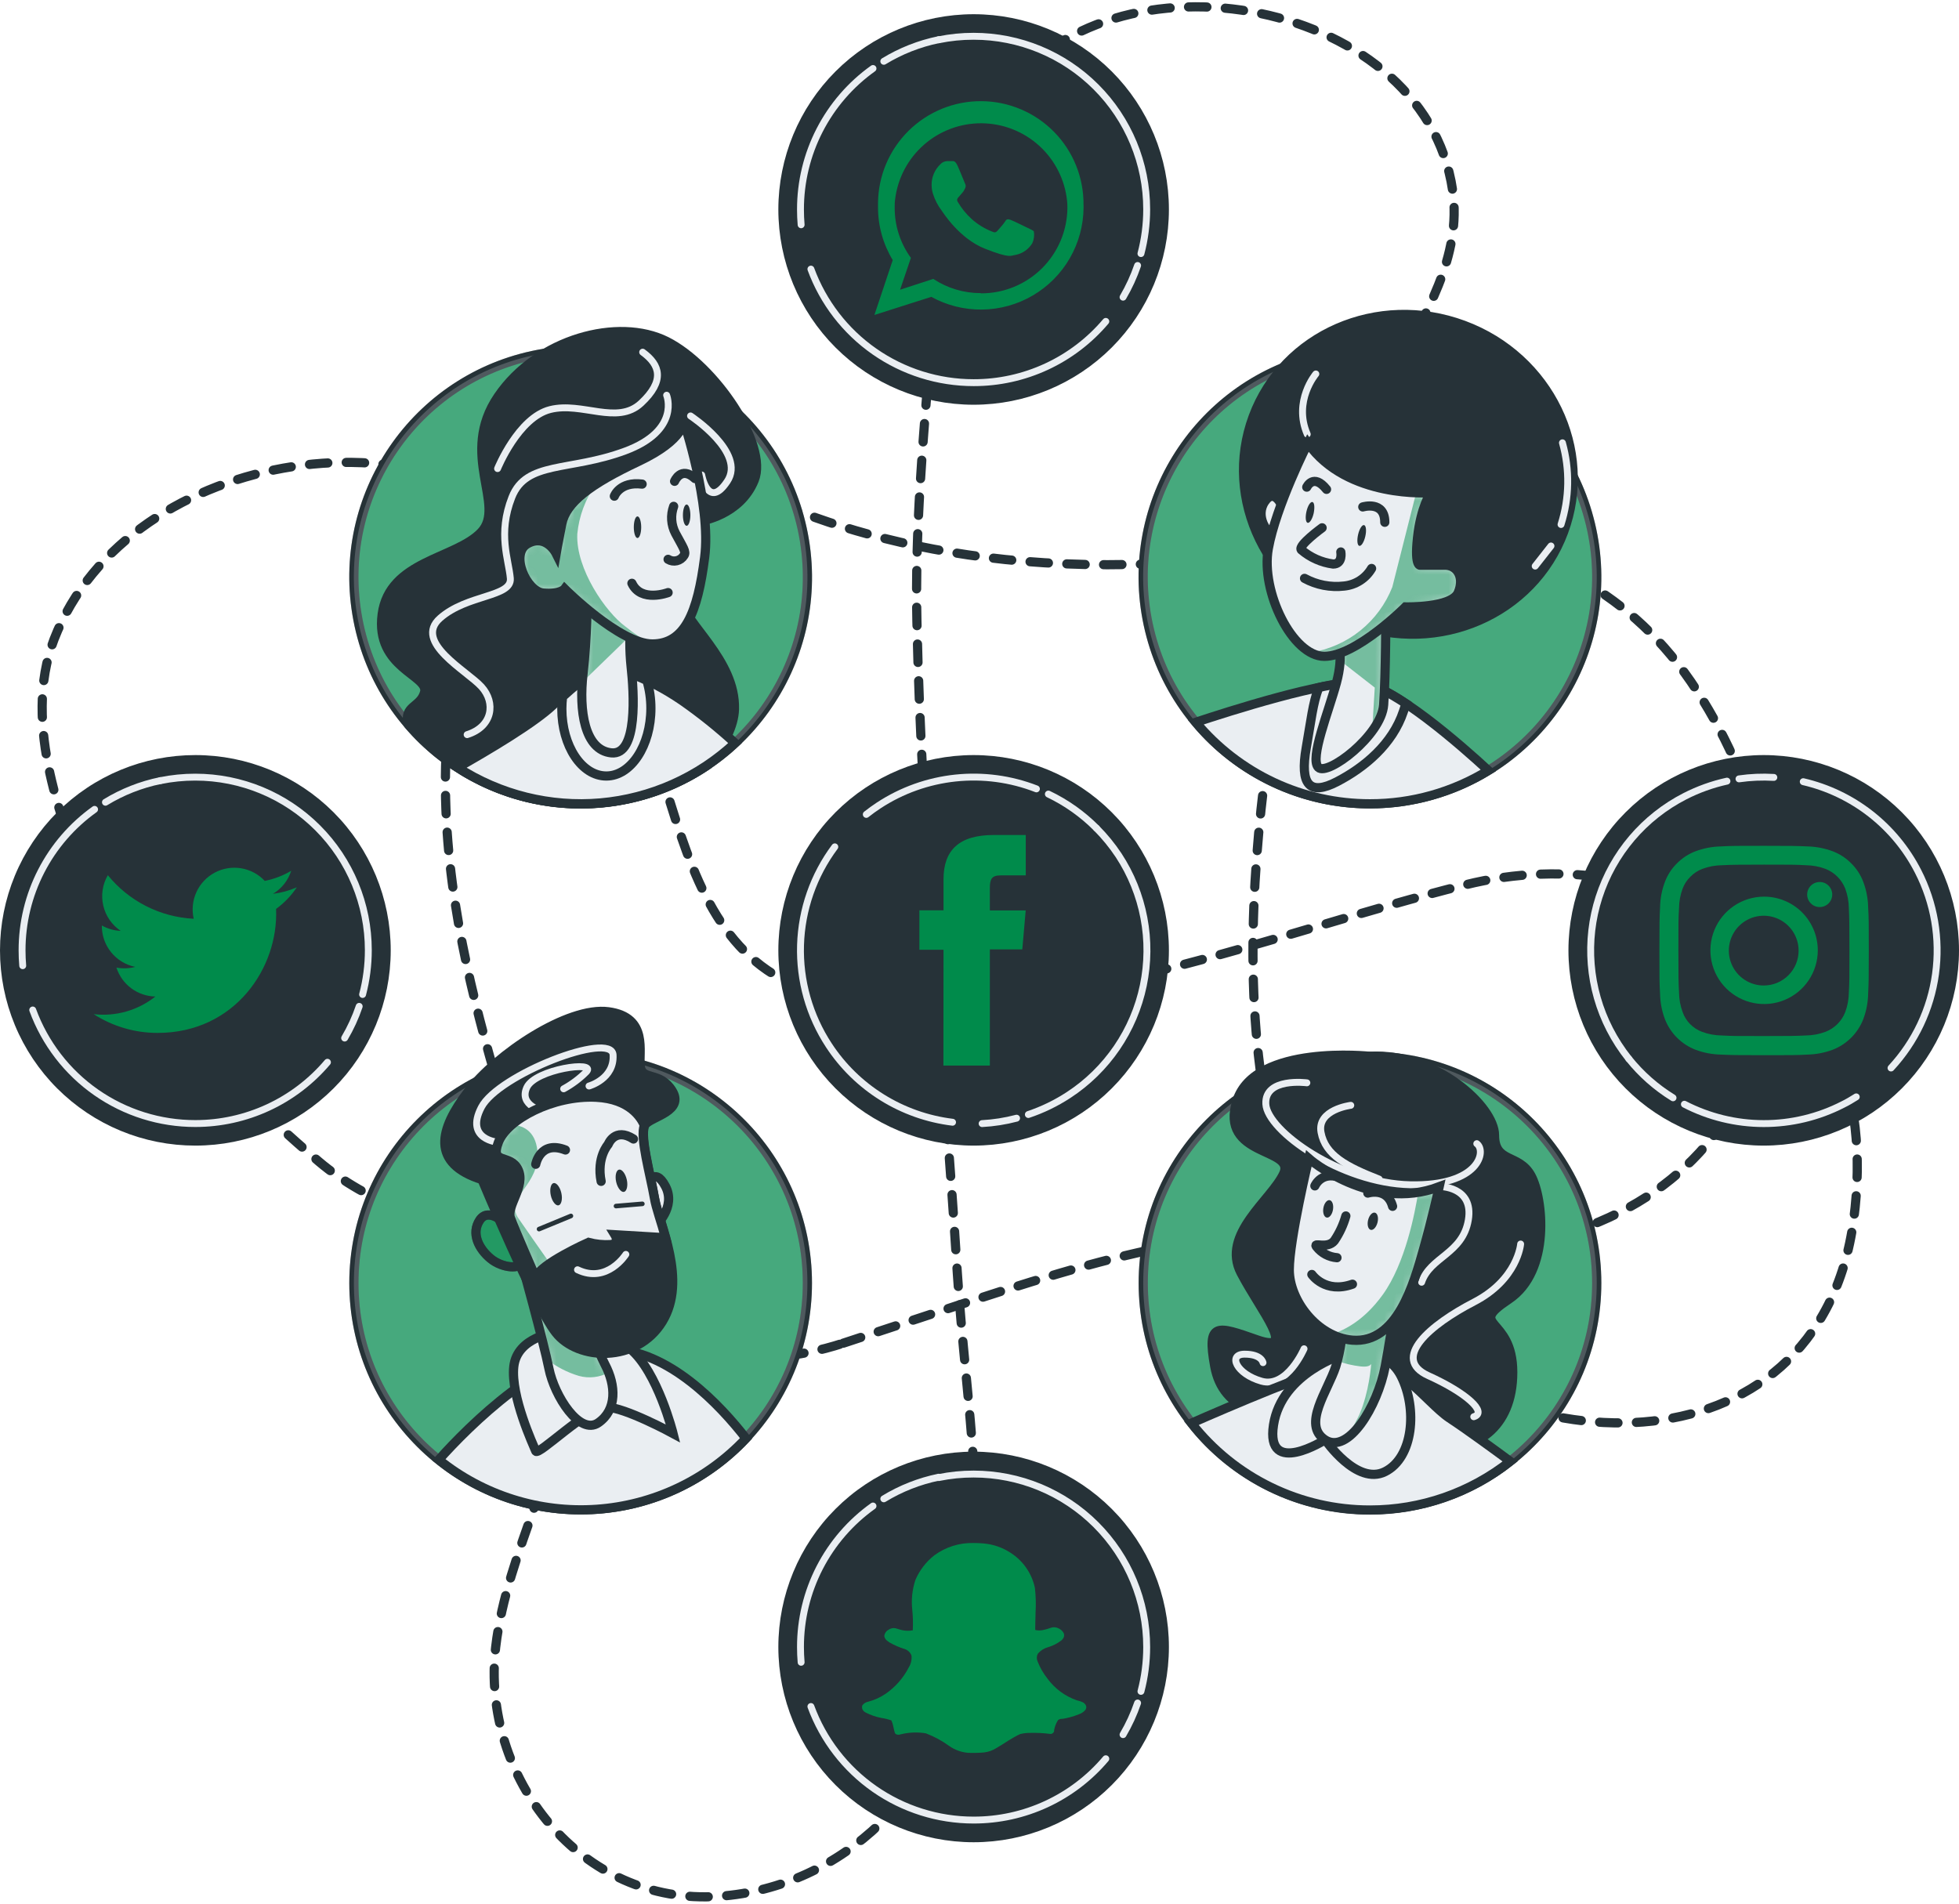 <svg width="213" height="207" viewBox="0 0 213 207" fill="none" xmlns="http://www.w3.org/2000/svg">
<path d="M91.686 146.055C112.177 139.364 125.325 134.295 140.289 134.119C140.289 134.119 161.604 136.865 170.424 134.119C196.213 126.075 198.459 96.781 184.535 75.155C170.118 52.759 144.17 59.15 144.17 59.15C113.112 64.854 92.391 58.562 81.555 53.323C72.87 49.137 62.374 50.695 55.683 57.621C54.176 59.116 52.996 60.908 52.22 62.884C42.688 88.985 53.666 114.492 57.582 130.068C59.029 135.842 71.188 152.746 91.686 146.055Z" stroke="#263238" stroke-linecap="round" stroke-linejoin="round" stroke-dasharray="2 2"/>
<path d="M101.176 38.083C100.347 47.855 99.476 57.763 99.694 67.529C100.206 91.19 102.581 114.774 104.086 138.382C104.986 152.452 107.767 167.323 104.933 181.305C102.281 194.411 91.844 205.23 78.174 206.201C63.127 207.271 52.255 193.224 53.895 179.094C55.124 168.51 61.486 158.732 61.863 148.066C62.362 133.707 45.581 135.56 34.674 126.31C21.838 115.444 9.167 100.997 5.439 84.157C4.363 79.318 4.087 74.162 5.88 69.511C14 48.508 48.468 43.233 61.863 61.085C75.663 79.489 70.224 106.254 92.809 108.765C115.393 111.276 137.561 101.656 159.31 96.217C181.06 90.778 205.315 104.167 201.552 132.602C197.788 161.037 162.656 160.237 146.345 140.552C130.034 120.866 137.561 80.741 140.906 64.824C142.747 56.099 147.474 48.267 151.619 40.481C154.883 34.343 158.999 27.934 157.94 20.684C154.818 -0.69 119.133 -6.734 108.285 11.711C108.273 11.735 102.763 19.314 101.176 38.083Z" stroke="#263238" stroke-linecap="round" stroke-linejoin="round" stroke-dasharray="2 2"/>
<path d="M105.862 124.07C100.363 124.07 95.09 121.886 91.202 117.998C87.314 114.11 85.129 108.836 85.129 103.338C85.129 97.839 87.314 92.566 91.202 88.677C95.09 84.789 100.363 82.605 105.862 82.605C111.361 82.605 116.634 84.789 120.522 88.677C124.41 92.566 126.595 97.839 126.595 103.338C126.595 108.836 124.41 114.11 120.522 117.998C116.634 121.886 111.361 124.07 105.862 124.07Z" fill="#263238" stroke="#263238" stroke-miterlimit="10"/>
<path d="M102.575 115.868H107.626V103.232H111.154L111.524 98.998H107.626V96.576C107.626 95.582 107.826 95.188 108.802 95.188H111.53V90.796H108.038C104.28 90.796 102.587 92.448 102.587 95.611V98.987H99.965V103.273H102.587L102.575 115.868Z" fill="#008B4B"/>
<path d="M113.988 86.345C115.932 87.273 117.702 88.528 119.221 90.055" stroke="#EAEEF2" stroke-width="0.75" stroke-linecap="round" stroke-linejoin="round"/>
<path d="M94.191 88.556C94.62 88.215 95.073 87.891 95.543 87.58C98.051 85.935 100.915 84.914 103.898 84.601C106.88 84.288 109.894 84.692 112.689 85.78" stroke="#EAEEF2" stroke-width="0.75" stroke-linecap="round" stroke-linejoin="round"/>
<path d="M103.569 122.03C100.852 121.697 98.241 120.775 95.918 119.329C93.594 117.883 91.614 115.947 90.116 113.657C87.998 110.428 86.924 106.627 87.041 102.767C87.158 98.908 88.459 95.178 90.768 92.084" stroke="#EAEEF2" stroke-width="0.75" stroke-linecap="round" stroke-linejoin="round"/>
<path d="M110.531 121.589C109.306 121.912 108.051 122.109 106.785 122.177" stroke="#EAEEF2" stroke-width="0.75" stroke-linecap="round" stroke-linejoin="round"/>
<path d="M119.221 90.055C120.115 90.955 120.918 91.939 121.62 92.995C122.978 95.063 123.915 97.379 124.376 99.81C124.838 102.241 124.815 104.739 124.31 107.162C123.805 109.584 122.827 111.883 121.432 113.927C120.037 115.97 118.253 117.719 116.181 119.072C114.821 119.961 113.353 120.673 111.813 121.189" stroke="#EAEEF2" stroke-width="0.75" stroke-linecap="round" stroke-linejoin="round"/>
<path d="M191.767 124.07C186.269 124.07 180.995 121.886 177.107 117.998C173.219 114.11 171.035 108.836 171.035 103.338C171.035 97.839 173.219 92.566 177.107 88.677C180.995 84.789 186.269 82.605 191.767 82.605C197.266 82.605 202.539 84.789 206.428 88.677C210.316 92.566 212.5 97.839 212.5 103.338C212.5 108.836 210.316 114.11 206.428 117.998C202.539 121.886 197.266 124.07 191.767 124.07Z" fill="#263238" stroke="#263238" stroke-miterlimit="10"/>
<path d="M181.907 119.372C180.071 118.244 178.444 116.808 177.097 115.127" stroke="#EAEEF2" stroke-width="0.75" stroke-linecap="round" stroke-linejoin="round"/>
<path d="M201.828 119.272C201.358 119.566 200.875 119.86 200.376 120.101C197.708 121.47 194.753 122.181 191.755 122.176C188.757 122.171 185.804 121.449 183.142 120.072" stroke="#EAEEF2" stroke-width="0.75" stroke-linecap="round" stroke-linejoin="round"/>
<path d="M196.066 84.998C198.731 85.617 201.23 86.81 203.386 88.495C205.542 90.18 207.304 92.316 208.549 94.753C210.311 98.188 210.974 102.082 210.448 105.906C209.922 109.731 208.233 113.301 205.609 116.132" stroke="#EAEEF2" stroke-width="0.75" stroke-linecap="round" stroke-linejoin="round"/>
<path d="M189.08 84.692C190.334 84.511 191.603 84.458 192.867 84.534" stroke="#EAEEF2" stroke-width="0.75" stroke-linecap="round" stroke-linejoin="round"/>
<path d="M177.097 115.127C176.302 114.132 175.609 113.061 175.027 111.928C173.897 109.728 173.212 107.326 173.012 104.86C172.811 102.395 173.098 99.914 173.857 97.559C174.617 95.205 175.833 93.023 177.436 91.139C179.039 89.255 180.998 87.706 183.2 86.58C184.647 85.839 186.182 85.288 187.769 84.939" stroke="#EAEEF2" stroke-width="0.75" stroke-linecap="round" stroke-linejoin="round"/>
<path d="M191.768 94.018C194.807 94.018 195.166 94.018 196.366 94.083C197.087 94.092 197.801 94.225 198.477 94.477C198.966 94.668 199.41 94.958 199.782 95.329C200.153 95.701 200.443 96.145 200.634 96.635C200.884 97.311 201.015 98.025 201.023 98.746C201.075 99.921 201.087 100.304 201.087 103.338C201.087 106.372 201.087 106.73 201.023 107.93C201.015 108.651 200.884 109.365 200.634 110.041C200.446 110.532 200.157 110.977 199.785 111.349C199.413 111.721 198.967 112.01 198.477 112.199C197.801 112.45 197.087 112.584 196.366 112.593C195.19 112.646 194.807 112.657 191.768 112.657C188.728 112.657 188.375 112.657 187.175 112.593C186.454 112.584 185.74 112.45 185.064 112.199C184.573 112.016 184.127 111.726 183.759 111.352C183.394 110.981 183.117 110.533 182.948 110.041C182.698 109.365 182.567 108.651 182.56 107.93C182.501 106.754 182.489 106.372 182.489 103.338C182.489 100.304 182.489 99.945 182.56 98.746C182.567 98.025 182.698 97.311 182.948 96.635C183.129 96.14 183.421 95.694 183.8 95.329C184.166 94.951 184.612 94.66 185.106 94.477C185.781 94.225 186.495 94.092 187.217 94.083C188.392 94.03 188.775 94.018 191.809 94.018M191.809 91.972C188.722 91.972 188.34 91.972 187.105 92.037C186.162 92.057 185.23 92.236 184.347 92.566C183.59 92.853 182.904 93.3 182.336 93.877C181.757 94.445 181.309 95.134 181.025 95.894C180.692 96.776 180.513 97.709 180.496 98.651C180.437 99.863 180.425 100.251 180.425 103.355C180.425 106.46 180.425 106.83 180.496 108.059C180.513 109.004 180.692 109.939 181.025 110.823C181.318 111.577 181.764 112.262 182.336 112.833C182.908 113.405 183.593 113.852 184.347 114.145C185.23 114.475 186.162 114.654 187.105 114.674C188.322 114.727 188.704 114.739 191.809 114.739C194.913 114.739 195.284 114.739 196.513 114.674C197.455 114.653 198.387 114.474 199.27 114.145C200.024 113.852 200.709 113.405 201.281 112.833C201.853 112.262 202.3 111.577 202.592 110.823C202.925 109.939 203.104 109.004 203.122 108.059C203.18 106.848 203.192 106.46 203.192 103.355C203.192 100.251 203.192 99.88 203.122 98.651C203.104 97.709 202.925 96.776 202.592 95.894C202.308 95.134 201.861 94.445 201.281 93.877C200.713 93.3 200.027 92.853 199.27 92.566C198.387 92.236 197.455 92.057 196.513 92.037C195.295 91.984 194.907 91.972 191.809 91.972Z" fill="#008B4B"/>
<path d="M191.767 97.499C190.614 97.507 189.49 97.856 188.535 98.503C187.58 99.149 186.838 100.064 186.403 101.132C185.967 102.199 185.857 103.372 186.087 104.502C186.317 105.632 186.876 106.668 187.694 107.481C188.513 108.293 189.553 108.845 190.685 109.067C191.816 109.289 192.988 109.171 194.052 108.728C195.117 108.285 196.026 107.536 196.666 106.577C197.306 105.618 197.647 104.491 197.647 103.338C197.647 101.789 197.032 100.304 195.937 99.209C194.842 98.114 193.357 97.499 191.809 97.499M191.767 107.16C191.017 107.16 190.284 106.937 189.66 106.52C189.037 106.104 188.551 105.511 188.264 104.818C187.977 104.125 187.901 103.363 188.048 102.627C188.194 101.891 188.555 101.216 189.086 100.685C189.616 100.155 190.292 99.794 191.028 99.647C191.763 99.501 192.526 99.576 193.219 99.863C193.912 100.15 194.504 100.636 194.921 101.26C195.338 101.884 195.56 102.617 195.56 103.367C195.561 103.865 195.463 104.359 195.273 104.819C195.083 105.28 194.803 105.698 194.451 106.05C194.099 106.403 193.68 106.682 193.22 106.872C192.759 107.063 192.266 107.16 191.767 107.16Z" fill="#008B4B"/>
<path d="M199.217 97.27C199.217 97.54 199.137 97.803 198.987 98.028C198.837 98.252 198.624 98.427 198.375 98.53C198.126 98.633 197.852 98.66 197.587 98.608C197.322 98.555 197.079 98.425 196.889 98.234C196.698 98.043 196.568 97.8 196.515 97.536C196.463 97.271 196.49 96.997 196.593 96.748C196.696 96.498 196.871 96.285 197.095 96.135C197.32 95.986 197.583 95.906 197.853 95.906C198.215 95.906 198.562 96.049 198.818 96.305C199.074 96.561 199.217 96.908 199.217 97.27Z" fill="#008B4B"/>
<path d="M105.862 199.821C100.363 199.821 95.09 197.637 91.202 193.749C87.314 189.861 85.129 184.587 85.129 179.089C85.129 173.589 87.314 168.315 91.202 164.426C95.09 160.537 100.363 158.352 105.862 158.35C111.361 158.352 116.635 160.537 120.523 164.426C124.41 168.315 126.595 173.589 126.595 179.089C126.595 184.587 124.41 189.861 120.522 193.749C116.634 197.637 111.361 199.821 105.862 199.821Z" fill="#263238" stroke="#263238" stroke-miterlimit="10"/>
<path d="M96.096 162.978C97.934 161.855 99.954 161.06 102.064 160.626" stroke="#EAEEF2" stroke-width="0.75" stroke-linecap="round" stroke-linejoin="round"/>
<path d="M87.105 180.753C87.058 180.206 87.035 179.647 87.035 179.089C87.032 176.09 87.747 173.134 89.118 170.468C90.49 167.802 92.479 165.502 94.92 163.76" stroke="#EAEEF2" stroke-width="0.75" stroke-linecap="round" stroke-linejoin="round"/>
<path d="M120.233 191.242C118.468 193.334 116.268 195.015 113.785 196.167C111.303 197.318 108.599 197.913 105.862 197.91C102.004 197.911 98.238 196.727 95.074 194.519C91.91 192.31 89.5 189.184 88.169 185.562" stroke="#EAEEF2" stroke-width="0.75" stroke-linecap="round" stroke-linejoin="round"/>
<path d="M123.69 185.18C123.28 186.377 122.75 187.529 122.108 188.62" stroke="#EAEEF2" stroke-width="0.75" stroke-linecap="round" stroke-linejoin="round"/>
<path d="M102.064 160.667C103.314 160.411 104.586 160.283 105.862 160.285C110.852 160.285 115.638 162.267 119.167 165.796C122.695 169.324 124.678 174.11 124.678 179.1C124.678 180.726 124.469 182.344 124.055 183.916" stroke="#EAEEF2" stroke-width="0.75" stroke-linecap="round" stroke-linejoin="round"/>
<path fill-rule="evenodd" clip-rule="evenodd" d="M117.875 185.174C117.628 185.045 117.365 184.95 117.093 184.892C115.815 184.449 114.702 183.629 113.9 182.54C113.44 181.963 113.071 181.318 112.806 180.629C112.75 180.499 112.725 180.357 112.732 180.216C112.739 180.074 112.779 179.936 112.847 179.812C113.137 179.475 113.52 179.232 113.947 179.112C114.488 178.957 114.993 178.697 115.435 178.348C115.52 178.268 115.592 178.175 115.646 178.071C115.662 178.038 115.674 178.002 115.682 177.965C115.716 177.836 115.706 177.7 115.652 177.577C115.535 177.363 115.354 177.19 115.135 177.083C115 177.006 114.851 176.96 114.696 176.946C114.542 176.933 114.386 176.954 114.241 177.007C113.984 177.102 113.721 177.178 113.453 177.236C113.159 177.308 112.853 177.308 112.559 177.236C112.559 177.201 112.559 177.13 112.559 177.036C112.559 176.495 112.589 175.943 112.595 175.361C112.65 174.463 112.626 173.561 112.524 172.668C112.203 171.14 111.298 169.798 110.002 168.928C109.087 168.297 108.022 167.918 106.915 167.828C106.538 167.793 106.174 167.781 105.803 167.781C104.289 167.754 102.808 168.225 101.587 169.122C100.687 169.829 99.979 170.751 99.529 171.803C99.181 172.858 99.067 173.975 99.194 175.078C99.264 175.794 99.282 176.513 99.247 177.23C99.249 177.246 99.249 177.262 99.247 177.277C98.897 177.339 98.539 177.339 98.189 177.277C97.942 177.236 97.677 177.136 97.377 177.054C97.241 177.025 97.1 177.026 96.964 177.056C96.828 177.087 96.7 177.146 96.59 177.23C96.469 177.293 96.366 177.386 96.29 177.499C96.214 177.612 96.167 177.742 96.154 177.877C96.151 177.899 96.151 177.92 96.154 177.942C96.193 178.115 96.288 178.27 96.425 178.383C96.542 178.477 96.642 178.542 96.701 178.589C97.228 178.89 97.786 179.133 98.365 179.312C98.534 179.366 98.688 179.458 98.816 179.58C98.945 179.702 99.044 179.852 99.106 180.018C99.154 180.463 99.053 180.912 98.818 181.293C98.227 182.45 97.358 183.442 96.29 184.18C95.725 184.566 95.099 184.852 94.437 185.027C94.179 185.071 93.945 185.206 93.779 185.409L93.744 185.486C93.721 185.575 93.719 185.668 93.738 185.758C93.757 185.848 93.797 185.932 93.855 186.003C93.93 186.095 94.025 186.169 94.132 186.221C94.673 186.497 95.251 186.695 95.849 186.809C96.213 186.863 96.571 186.951 96.919 187.073C96.919 187.073 96.96 187.197 97.031 187.367C97.13 187.667 97.177 188.026 97.289 188.402C97.306 188.453 97.336 188.499 97.377 188.535C97.417 188.572 97.466 188.597 97.519 188.608C97.655 188.648 97.801 188.638 97.93 188.579H97.965C98.851 188.362 99.771 188.328 100.67 188.479C101.574 188.824 102.428 189.286 103.21 189.855C103.809 190.276 104.509 190.532 105.239 190.595C105.811 190.619 106.385 190.607 106.956 190.56C107.436 190.509 107.898 190.351 108.308 190.096C109.225 189.572 110.037 188.949 110.931 188.555C111.275 188.47 111.628 188.428 111.983 188.432C112.726 188.41 113.469 188.447 114.206 188.543H114.276C114.375 188.529 114.465 188.478 114.529 188.402C114.57 188.358 114.599 188.303 114.611 188.243C114.611 188.173 114.653 188.138 114.611 188.196C114.615 188.177 114.615 188.157 114.611 188.138C114.681 187.749 114.825 187.378 115.035 187.044C115.165 186.942 115.328 186.892 115.493 186.903H115.535C116.139 186.806 116.731 186.64 117.298 186.409C117.578 186.319 117.827 186.152 118.016 185.927C118.056 185.871 118.085 185.807 118.099 185.739C118.113 185.672 118.113 185.602 118.099 185.534C118.084 185.467 118.056 185.403 118.015 185.347C117.975 185.291 117.923 185.244 117.863 185.209L117.875 185.174Z" fill="#008B4B"/>
<path d="M21.25 124.07C18.526 124.073 15.828 123.538 13.311 122.497C10.793 121.456 8.506 119.929 6.579 118.004C4.652 116.079 3.123 113.792 2.08 111.276C1.037 108.759 0.5 106.062 0.5 103.338C0.5 100.614 1.037 97.916 2.08 95.4C3.123 92.883 4.652 90.597 6.579 88.671C8.506 86.746 10.793 85.219 13.311 84.178C15.828 83.137 18.526 82.603 21.25 82.605C26.749 82.605 32.022 84.789 35.91 88.677C39.798 92.566 41.983 97.839 41.983 103.338C41.983 108.836 39.798 114.11 35.91 117.998C32.022 121.886 26.749 124.07 21.25 124.07Z" fill="#263238" stroke="#263238" stroke-miterlimit="10"/>
<path d="M11.466 87.233C13.305 86.11 15.324 85.314 17.434 84.881" stroke="#EAEEF2" stroke-width="0.75" stroke-linecap="round" stroke-linejoin="round"/>
<path d="M2.47 105.008C2.423 104.455 2.399 103.902 2.399 103.338C2.397 100.339 3.111 97.384 4.483 94.717C5.855 92.051 7.843 89.751 10.284 88.009" stroke="#EAEEF2" stroke-width="0.75" stroke-linecap="round" stroke-linejoin="round"/>
<path d="M35.603 115.509C33.838 117.595 31.64 119.272 29.161 120.422C26.682 121.573 23.983 122.169 21.25 122.171C17.391 122.176 13.623 120.994 10.458 118.785C7.293 116.576 4.884 113.447 3.558 109.823" stroke="#EAEEF2" stroke-width="0.75" stroke-linecap="round" stroke-linejoin="round"/>
<path d="M39.055 109.429C38.648 110.629 38.118 111.784 37.473 112.875" stroke="#EAEEF2" stroke-width="0.75" stroke-linecap="round" stroke-linejoin="round"/>
<path d="M17.434 84.886C18.684 84.631 19.957 84.503 21.233 84.504C26.223 84.504 31.009 86.487 34.537 90.015C38.066 93.544 40.048 98.33 40.048 103.32C40.049 104.945 39.84 106.564 39.425 108.136" stroke="#EAEEF2" stroke-width="0.75" stroke-linecap="round" stroke-linejoin="round"/>
<path d="M10.184 110.276C12.257 111.61 14.67 112.319 17.134 112.316C25.549 112.316 30.299 105.207 30.017 98.834C30.902 98.189 31.667 97.392 32.275 96.482C31.448 96.845 30.573 97.085 29.676 97.193C30.622 96.629 31.329 95.738 31.664 94.688C30.774 95.214 29.802 95.585 28.788 95.788C28.107 95.061 27.205 94.578 26.221 94.415C25.238 94.252 24.228 94.418 23.349 94.886C22.469 95.355 21.768 96.101 21.355 97.008C20.942 97.915 20.839 98.933 21.062 99.904C19.26 99.814 17.497 99.345 15.889 98.529C14.28 97.712 12.861 96.566 11.725 95.165C11.145 96.163 10.967 97.345 11.227 98.469C11.487 99.594 12.165 100.578 13.124 101.221C12.403 101.192 11.699 100.991 11.072 100.633C11.058 101.689 11.413 102.718 12.077 103.54C12.74 104.363 13.67 104.927 14.706 105.137C14.038 105.316 13.339 105.342 12.66 105.213C12.949 106.114 13.513 106.901 14.272 107.465C15.031 108.029 15.948 108.342 16.893 108.359C15.956 109.105 14.881 109.658 13.73 109.987C12.579 110.316 11.374 110.414 10.184 110.276Z" fill="#008B4B"/>
<path d="M105.862 43.51C100.363 43.51 95.09 41.325 91.202 37.437C87.314 33.549 85.129 28.276 85.129 22.777C85.129 17.279 87.314 12.005 91.202 8.117C95.09 4.229 100.363 2.045 105.862 2.045C111.361 2.045 116.634 4.229 120.522 8.117C124.41 12.005 126.595 17.279 126.595 22.777C126.595 28.276 124.41 33.549 120.522 37.437C116.634 41.325 111.361 43.51 105.862 43.51Z" fill="#263238" stroke="#263238" stroke-miterlimit="10"/>
<path fill-rule="evenodd" clip-rule="evenodd" d="M117.81 22.271C117.837 19.308 116.685 16.456 114.609 14.342C112.532 12.229 109.701 11.026 106.738 11C103.775 10.973 100.923 12.125 98.809 14.201C96.695 16.278 95.493 19.109 95.466 22.072C95.466 22.23 95.466 22.395 95.466 22.554C95.466 24.573 96.019 26.554 97.066 28.281L95.073 34.249L101.258 32.279C102.953 33.212 104.861 33.688 106.795 33.662C108.729 33.636 110.623 33.108 112.292 32.13C113.961 31.153 115.348 29.758 116.316 28.084C117.284 26.409 117.801 24.512 117.816 22.577C117.816 22.489 117.816 22.366 117.81 22.271ZM106.638 31.873C104.803 31.878 103.007 31.34 101.476 30.327L97.865 31.503L99.041 28.04C97.887 26.453 97.269 24.539 97.278 22.577C97.278 22.277 97.278 21.989 97.325 21.678C97.604 19.381 98.719 17.267 100.459 15.741C102.198 14.215 104.439 13.383 106.752 13.405C109.066 13.427 111.291 14.3 113.001 15.859C114.711 17.418 115.787 19.552 116.023 21.854C116.046 22.097 116.058 22.338 116.058 22.577C116.045 25.06 115.047 27.437 113.283 29.185C111.519 30.932 109.133 31.908 106.65 31.897L106.638 31.873Z" fill="#008B4B"/>
<path fill-rule="evenodd" clip-rule="evenodd" d="M111.765 24.794C111.489 24.659 110.148 24 109.896 23.912C109.643 23.824 109.461 23.777 109.308 24.047C109.155 24.318 108.596 24.929 108.443 25.105C108.29 25.282 108.12 25.311 107.855 25.176C107.048 24.858 106.304 24.401 105.656 23.824C105.056 23.279 104.543 22.647 104.133 21.948C103.98 21.678 104.133 21.531 104.257 21.395C104.38 21.26 104.527 21.078 104.668 20.919L104.768 20.79C104.827 20.69 104.874 20.596 104.939 20.466C104.979 20.393 104.999 20.311 104.999 20.228C104.999 20.145 104.979 20.063 104.939 19.99C104.868 19.855 104.351 18.514 104.092 17.973C103.833 17.432 103.634 17.52 103.504 17.52C103.375 17.52 103.163 17.52 102.981 17.52C102.841 17.523 102.704 17.555 102.578 17.614C102.451 17.672 102.338 17.757 102.246 17.861C101.939 18.152 101.695 18.503 101.531 18.893C101.367 19.283 101.286 19.703 101.293 20.125C101.296 20.44 101.343 20.753 101.434 21.054C101.647 21.734 101.978 22.371 102.411 22.936C102.546 23.112 104.304 25.946 107.114 27.052C109.925 28.157 109.896 27.769 110.401 27.722C110.783 27.65 111.144 27.498 111.462 27.276C111.781 27.054 112.048 26.767 112.248 26.434C112.429 26.029 112.484 25.578 112.406 25.141C112.224 25 112.042 24.929 111.765 24.794Z" fill="#008B4B"/>
<path d="M96.096 6.666C97.934 5.544 99.954 4.748 102.064 4.314" stroke="#EAEEF2" stroke-width="0.75" stroke-linecap="round" stroke-linejoin="round"/>
<path d="M87.105 24.441C87.058 23.894 87.035 23.336 87.035 22.777C87.032 19.779 87.747 16.823 89.118 14.157C90.49 11.49 92.479 9.19 94.92 7.448" stroke="#EAEEF2" stroke-width="0.75" stroke-linecap="round" stroke-linejoin="round"/>
<path d="M120.233 34.948C118.467 37.039 116.266 38.718 113.784 39.868C111.302 41.019 108.598 41.614 105.862 41.61C102.004 41.611 98.238 40.427 95.074 38.219C91.91 36.011 89.5 32.885 88.169 29.263" stroke="#EAEEF2" stroke-width="0.75" stroke-linecap="round" stroke-linejoin="round"/>
<path d="M123.69 28.869C123.279 30.067 122.749 31.221 122.108 32.314" stroke="#EAEEF2" stroke-width="0.75" stroke-linecap="round" stroke-linejoin="round"/>
<path d="M102.064 4.326C103.314 4.07 104.586 3.942 105.862 3.944C110.852 3.944 115.638 5.926 119.167 9.455C122.695 12.983 124.678 17.769 124.678 22.759C124.678 24.385 124.469 26.003 124.055 27.575" stroke="#EAEEF2" stroke-width="0.75" stroke-linecap="round" stroke-linejoin="round"/>
<path d="M148.956 164.171C162.572 164.171 173.611 153.133 173.611 139.517C173.611 125.9 162.572 114.862 148.956 114.862C135.34 114.862 124.302 125.9 124.302 139.517C124.302 153.133 135.34 164.171 148.956 164.171Z" fill="#008B4B" stroke="#263238" stroke-miterlimit="10"/>
<path opacity="0.3" d="M148.956 164.171C162.572 164.171 173.611 153.133 173.611 139.517C173.611 125.9 162.572 114.862 148.956 114.862C135.34 114.862 124.302 125.9 124.302 139.517C124.302 153.133 135.34 164.171 148.956 164.171Z" fill="#EAEEF2" stroke="#263238" stroke-miterlimit="10"/>
<path d="M148.956 114.862C148.956 114.862 136.485 113.51 134.497 119.678C132.51 125.846 140.895 124.752 139.572 127.616C138.249 130.479 132.733 134.207 134.938 138.417C137.143 142.627 141.112 147.237 136.702 145.697C132.292 144.156 131.193 143.709 132.075 148.56C132.957 153.411 137.584 154.734 145.081 154.07C152.578 153.405 151.914 156.939 156.1 157.38C160.287 157.821 164.479 155.393 164.479 149.219C164.479 143.045 159.41 144.374 164.038 141.287C168.665 138.2 167.789 130.262 166.466 127.839C165.143 125.417 162.497 126.516 162.497 123.429C162.497 120.342 156.135 114.451 148.956 114.862Z" fill="#263238" stroke="#263238" stroke-miterlimit="10"/>
<path d="M142.094 117.743C142.094 117.743 137.479 117.126 137.631 120.048C137.784 122.971 145.793 128.668 153.337 128.827C160.881 128.986 161.645 125.129 160.569 124.358" stroke="#EAEEF2" stroke-width="0.75" stroke-linecap="round" stroke-linejoin="round"/>
<path d="M146.869 120.19C146.869 120.19 143.176 120.648 143.635 123.13C144.093 125.611 146.404 126.822 149.95 128.21" stroke="#EAEEF2" stroke-width="0.75" stroke-linecap="round" stroke-linejoin="round"/>
<path d="M165.337 135.271C165.337 135.271 165.032 139.123 160.263 141.586C155.494 144.05 151.196 147.731 155.312 149.589C159.428 151.447 161.78 153.587 160.24 154.052" stroke="#EAEEF2" stroke-width="0.75" stroke-linecap="round" stroke-linejoin="round"/>
<path d="M141.788 146.661C141.788 146.661 139.942 150.971 137.173 150.189C134.403 149.407 133.474 147.249 135.326 147.249C137.179 147.249 137.326 148.172 137.326 148.172" stroke="#EAEEF2" stroke-width="0.75" stroke-linecap="round" stroke-linejoin="round"/>
<path d="M156.488 129.021C156.488 129.021 160.269 128.962 159.652 132.655C159.034 136.348 155.495 136.659 154.571 139.429" stroke="#EAEEF2" stroke-width="0.75" stroke-linecap="round" stroke-linejoin="round"/>
<path d="M148.956 164.195C154.49 164.201 159.863 162.336 164.203 158.903C162.474 157.627 159.393 155.375 157.599 154.199C155.006 152.47 151.549 147.09 146.933 148.049C143.229 148.825 133.315 153.093 129.541 154.752C131.847 157.697 134.794 160.078 138.158 161.714C141.522 163.351 145.215 164.199 148.956 164.195Z" fill="#EAEEF2" stroke="#263238" stroke-miterlimit="10"/>
<path d="M146.181 147.237C146.181 147.237 139.348 149.219 138.466 154.951C137.584 160.684 144.087 156.551 144.087 156.551C144.087 156.551 147.504 161.566 150.591 160.026C153.678 158.485 154.119 153.188 152.355 149.66C150.591 146.132 146.181 147.237 146.181 147.237Z" fill="#EAEEF2" stroke="#263238" stroke-miterlimit="10"/>
<path d="M145.998 143.027C146.035 144.905 145.779 146.778 145.24 148.578C144.376 151.241 141.559 154.91 144.064 156.557C146.569 158.203 149.779 152.964 150.614 148.566C151.449 144.168 152.055 138.911 152.055 138.911L145.998 143.027Z" fill="#EAEEF2"/>
<mask id="mask0_302_774" style="mask-type:luminance" maskUnits="userSpaceOnUse" x="143" y="138" width="10" height="19">
<path d="M145.998 143.027C146.035 144.905 145.779 146.778 145.24 148.578C144.376 151.241 141.559 154.91 144.064 156.557C146.569 158.203 149.779 152.964 150.614 148.566C151.449 144.168 152.055 138.911 152.055 138.911L145.998 143.027Z" fill="white"/>
</mask>
<g mask="url(#mask0_302_774)">
<g style="mix-blend-mode:multiply" opacity="0.5">
<path d="M145.416 147.99C146.224 148.282 147.062 148.479 147.915 148.578C148.68 148.666 148.986 148.501 149.091 148.307C148.997 149.407 148.639 152.423 147.386 154.646C147.004 155.328 146.692 155.904 146.445 156.41C148.303 155.157 150.038 151.665 150.626 148.584C151.461 144.191 152.043 138.946 152.043 138.946L145.987 143.062C146.016 144.723 145.824 146.38 145.416 147.99Z" fill="#008B4B"/>
</g>
</g>
<path d="M145.998 143.027C146.035 144.905 145.779 146.778 145.24 148.578C144.376 151.241 141.559 154.91 144.064 156.557C146.569 158.203 149.779 152.964 150.614 148.566C151.449 144.168 152.055 138.911 152.055 138.911L145.998 143.027Z" stroke="#263238" stroke-miterlimit="10"/>
<path d="M142.3 125.975C142.3 125.975 140.183 134.795 140.183 138.082C140.183 141.369 143.205 145.391 147.039 145.726C151.931 146.12 153.73 139.546 154.789 135.801C155.706 132.549 156.329 129.738 156.482 129.045C149.044 131.855 142.3 125.975 142.3 125.975Z" fill="#EAEEF2"/>
<mask id="mask1_302_774" style="mask-type:luminance" maskUnits="userSpaceOnUse" x="140" y="125" width="17" height="21">
<path d="M142.3 125.975C142.3 125.975 140.183 134.795 140.183 138.082C140.183 141.369 143.205 145.391 147.039 145.726C151.931 146.12 153.73 139.546 154.789 135.801C155.706 132.549 156.329 129.738 156.482 129.045C149.044 131.855 142.3 125.975 142.3 125.975Z" fill="white"/>
</mask>
<g mask="url(#mask1_302_774)">
<g style="mix-blend-mode:multiply" opacity="0.5">
<path d="M156.488 129.021C155.749 129.304 154.982 129.511 154.201 129.639C153.854 131.879 152.79 137.388 150.35 140.775C148.28 143.65 146.063 144.691 144.805 145.067C145.506 145.417 146.265 145.632 147.045 145.703C151.937 146.096 153.736 139.523 154.795 135.777" fill="#008B4B"/>
</g>
</g>
<path d="M142.3 125.975C142.3 125.975 140.183 134.795 140.183 138.082C140.183 141.369 143.205 145.391 147.039 145.726C151.931 146.12 153.73 139.546 154.789 135.801C155.706 132.549 156.329 129.738 156.482 129.045C149.044 131.855 142.3 125.975 142.3 125.975Z" stroke="#263238" stroke-miterlimit="10"/>
<path d="M146.334 132.22C146.064 133.179 145.641 134.089 145.081 134.913C144.317 135.871 142.682 135.007 143.164 135.583C143.431 135.921 143.764 136.199 144.144 136.402C144.523 136.604 144.94 136.726 145.369 136.759" stroke="#263238" stroke-linecap="round" stroke-linejoin="round"/>
<path d="M142.635 138.582C142.635 138.582 144.076 140.699 147.051 139.64" stroke="#263238" stroke-linecap="round" stroke-linejoin="round"/>
<path d="M144.934 131.538C144.846 132.061 144.54 132.449 144.252 132.396C143.964 132.343 143.799 131.885 143.888 131.361C143.976 130.838 144.282 130.456 144.57 130.503C144.858 130.55 145.022 131.014 144.934 131.538Z" fill="#263238"/>
<path d="M149.779 132.919C149.65 133.437 149.321 133.801 149.038 133.731C148.756 133.66 148.627 133.19 148.75 132.672C148.874 132.155 149.203 131.796 149.491 131.861C149.779 131.926 149.903 132.408 149.779 132.919Z" fill="#263238"/>
<path d="M142.964 128.951C142.964 128.951 143.735 127.128 146.04 128.186" stroke="#263238" stroke-linecap="round" stroke-linejoin="round"/>
<path d="M148.721 129.733C148.721 129.733 150.838 129.062 151.414 131.173" stroke="#263238" stroke-linecap="round" stroke-linejoin="round"/>
<path d="M63.133 164.171C76.749 164.171 87.787 153.133 87.787 139.517C87.787 125.9 76.749 114.862 63.133 114.862C49.517 114.862 38.478 125.9 38.478 139.517C38.478 153.133 49.517 164.171 63.133 164.171Z" fill="#008B4B" stroke="#263238" stroke-miterlimit="10"/>
<path opacity="0.3" d="M63.133 164.171C76.749 164.171 87.787 153.133 87.787 139.517C87.787 125.9 76.749 114.862 63.133 114.862C49.517 114.862 38.478 125.9 38.478 139.517C38.478 153.133 49.517 164.171 63.133 164.171Z" fill="#EAEEF2" stroke="#263238" stroke-miterlimit="10"/>
<path d="M47.71 158.726C52.545 162.621 58.672 164.546 64.866 164.117C71.059 163.687 76.862 160.935 81.114 156.41C78.338 152.835 72.652 146.708 66.326 146.708C59.305 146.708 50.967 155.087 47.71 158.726Z" fill="#EAEEF2" stroke="#263238" stroke-miterlimit="10"/>
<path d="M60.405 144.885C60.405 144.885 56.224 145.361 55.865 148.589C55.507 151.817 58.011 157.192 58.252 157.786C58.494 158.379 63.868 153.011 65.896 153.011C67.925 153.011 73.182 155.875 73.182 155.875C73.182 155.875 71.512 149.183 68.525 146.672C65.538 144.162 61.234 143.927 60.405 144.885Z" fill="#EAEEF2" stroke="#263238" stroke-miterlimit="10"/>
<path opacity="0.5" d="M54.907 133.031C54.907 133.031 53.113 131.238 52.161 132.673C51.208 134.107 52.037 135.777 53.337 136.853C54.636 137.929 56.682 138.029 56.682 137.212C56.682 136.394 54.907 133.031 54.907 133.031Z" fill="#008B4B" stroke="#263238" stroke-miterlimit="10"/>
<path d="M54.907 133.031C54.907 133.031 53.113 131.238 52.161 132.673C51.208 134.107 52.037 135.777 53.337 136.853C54.636 137.929 56.682 138.029 56.682 137.212C56.682 136.394 54.907 133.031 54.907 133.031Z" stroke="#263238" stroke-miterlimit="10"/>
<path d="M70.324 128.874C70.324 128.874 71.159 126.722 72.352 128.992C73.546 131.261 71.276 133.29 71.276 133.29L70.324 128.874Z" fill="#EAEEF2" stroke="#263238" stroke-miterlimit="10"/>
<path d="M56.7 137.235C56.7 137.235 59.087 145.838 59.687 148.825C60.287 151.812 63.033 156.116 65.061 154.705C67.09 153.293 66.978 150.642 65.779 148.372C64.989 146.803 64.349 145.163 63.868 143.474L56.7 137.235Z" fill="#EAEEF2"/>
<mask id="mask2_302_774" style="mask-type:luminance" maskUnits="userSpaceOnUse" x="56" y="137" width="11" height="18">
<path d="M56.7 137.235C56.7 137.235 59.087 145.838 59.687 148.825C60.287 151.812 63.033 156.116 65.061 154.705C67.09 153.293 66.978 150.642 65.779 148.372C64.989 146.803 64.349 145.163 63.868 143.474L56.7 137.235Z" fill="white"/>
</mask>
<g mask="url(#mask2_302_774)">
<g style="mix-blend-mode:multiply" opacity="0.5">
<path d="M65.779 148.348C64.989 146.779 64.349 145.14 63.868 143.45L56.7 137.235C56.7 137.235 58.658 144.291 59.47 147.819C60.506 148.629 61.684 149.237 62.945 149.613C64.034 149.91 65.196 149.778 66.19 149.242C66.072 148.936 65.935 148.637 65.779 148.348Z" fill="#008B4B"/>
</g>
</g>
<path d="M56.7 137.235C56.7 137.235 59.087 145.838 59.687 148.825C60.287 151.812 63.033 156.116 65.061 154.705C67.09 153.293 66.978 150.642 65.779 148.372C64.989 146.803 64.349 145.163 63.868 143.474L56.7 137.235Z" stroke="#263238" stroke-miterlimit="10"/>
<path d="M52.414 128.274C52.414 128.274 58.029 141.798 60.422 144.885C62.815 147.972 69.242 148.231 72.011 143.709C74.781 139.188 71.653 133.078 71.177 130.326C70.7 127.575 69.412 123.041 70.218 122.206C71.024 121.371 74.399 120.772 73.088 118.62C71.776 116.468 69.859 117.544 69.624 115.991C69.389 114.439 70.577 110.611 66.155 110.017C61.733 109.423 53.966 114.674 50.867 118.737C47.769 122.8 46.781 126.481 52.414 128.274Z" fill="#263238" stroke="#263238" stroke-miterlimit="10"/>
<path d="M54.178 124.211C54.178 124.211 50.497 123.935 52.343 120.395C54.19 116.856 66.508 112.087 66.661 114.704C66.814 117.32 64.044 118.09 64.044 118.09" stroke="#EAEEF2" stroke-width="0.75" stroke-linecap="round" stroke-linejoin="round"/>
<path d="M59.129 120.86C59.129 120.86 56.359 120.242 57.282 118.243C58.205 116.244 64.979 115.303 63.75 116.55C63.022 117.28 62.192 117.902 61.286 118.396" stroke="#EAEEF2" stroke-width="0.75" stroke-linecap="round" stroke-linejoin="round"/>
<path d="M68.048 136.4C68.048 136.4 66.02 139.623 62.792 138.07" stroke="#EAEEF2" stroke-width="0.75" stroke-linecap="round" stroke-linejoin="round"/>
<path d="M71.159 130.303C70.712 127.733 69.53 123.588 70.065 122.383C69.707 121.518 68.472 119.502 64.826 119.313C60.163 119.072 55.148 121.701 54.19 124.211C53.231 126.722 55.507 125.387 56.342 127.198C57.176 129.009 55.024 131.144 55.507 132.455C55.989 133.766 58.252 138.923 58.252 138.923C58.611 137.488 63.991 135.095 63.991 135.095C64.769 135.301 65.575 135.382 66.379 135.336C67.454 135.219 66.855 134.26 66.855 134.26L72.364 134.589C71.894 132.855 71.335 131.344 71.159 130.303Z" fill="#EAEEF2"/>
<mask id="mask3_302_774" style="mask-type:luminance" maskUnits="userSpaceOnUse" x="53" y="119" width="20" height="20">
<path d="M71.159 130.303C70.712 127.733 69.53 123.588 70.065 122.383C69.707 121.518 68.472 119.502 64.826 119.313C60.163 119.072 55.148 121.701 54.19 124.211C53.231 126.722 55.507 125.387 56.342 127.198C57.176 129.009 55.024 131.144 55.507 132.455C55.989 133.766 58.252 138.923 58.252 138.923C58.611 137.488 63.991 135.095 63.991 135.095C64.769 135.301 65.575 135.382 66.379 135.336C67.454 135.219 66.855 134.26 66.855 134.26L72.364 134.589C71.894 132.855 71.335 131.344 71.159 130.303Z" fill="white"/>
</mask>
<g mask="url(#mask3_302_774)">
<g style="mix-blend-mode:multiply" opacity="0.5">
<path d="M58.435 125.17C58.211 122.818 56.671 122.353 55.648 122.312C55.012 122.818 54.508 123.469 54.178 124.211C53.225 126.722 55.495 125.387 56.33 127.198C57.164 129.009 55.013 131.144 55.495 132.455C55.977 133.766 58.24 138.923 58.24 138.923C58.358 138.464 58.981 137.906 59.781 137.365C58.605 135.689 57.17 133.648 56.359 132.467C54.83 130.203 58.782 128.815 58.435 125.17Z" fill="#008B4B"/>
</g>
</g>
<path d="M71.159 130.303C70.712 127.733 69.53 123.588 70.065 122.383C69.707 121.518 68.472 119.502 64.826 119.313C60.163 119.072 55.148 121.701 54.19 124.211C53.231 126.722 55.507 125.387 56.342 127.198C57.176 129.009 55.024 131.144 55.507 132.455C55.989 133.766 58.252 138.923 58.252 138.923C58.611 137.488 63.991 135.095 63.991 135.095C64.769 135.301 65.575 135.382 66.379 135.336C67.454 135.219 66.855 134.26 66.855 134.26L72.364 134.589C71.894 132.855 71.335 131.344 71.159 130.303Z" stroke="#263238" stroke-miterlimit="10"/>
<path d="M61.034 129.727C61.187 130.391 61.034 130.997 60.734 131.067C60.434 131.138 60.034 130.656 59.887 129.985C59.74 129.315 59.887 128.715 60.187 128.645C60.487 128.574 60.887 129.056 61.034 129.727Z" fill="#263238"/>
<path d="M68.148 128.263C68.301 128.933 68.148 129.533 67.848 129.603C67.549 129.674 67.149 129.192 66.996 128.521C66.843 127.851 66.996 127.251 67.302 127.181C67.607 127.11 67.995 127.592 68.148 128.263Z" fill="#263238"/>
<path d="M58.252 126.599C58.252 126.599 58.729 123.97 61.48 125.046" stroke="#263238" stroke-linecap="round" stroke-linejoin="round"/>
<path d="M68.877 123.853C66.843 122.536 66.126 124.441 66.126 124.441C66.126 124.441 64.838 125.852 65.361 128.457" stroke="#263238" stroke-linecap="round" stroke-linejoin="round"/>
<path d="M58.611 133.649L62.074 132.22" stroke="#263238" stroke-width="0.5" stroke-linecap="round" stroke-linejoin="round"/>
<path d="M66.978 131.144L69.842 130.903" stroke="#263238" stroke-width="0.5" stroke-linecap="round" stroke-linejoin="round"/>
<path d="M154.721 86.715C167.96 83.529 176.109 70.215 172.923 56.976C169.738 43.738 156.424 35.589 143.185 38.774C129.947 41.96 121.797 55.274 124.983 68.512C128.169 81.751 141.483 89.9 154.721 86.715Z" fill="#008B4B" stroke="#263238" stroke-miterlimit="10"/>
<path opacity="0.3" d="M154.721 86.715C167.96 83.529 176.109 70.215 172.923 56.976C169.738 43.738 156.424 35.589 143.185 38.774C129.947 41.96 121.797 55.274 124.983 68.512C128.169 81.751 141.483 89.9 154.721 86.715Z" fill="#EAEEF2" stroke="#263238" stroke-miterlimit="10"/>
<path d="M170.012 57.837C173.333 48.882 168.468 38.82 159.145 35.362C149.822 31.904 139.572 36.36 136.251 45.314C132.93 54.269 137.795 64.331 147.118 67.789C156.441 71.247 166.691 66.791 170.012 57.837Z" fill="#263238" stroke="#263238" stroke-miterlimit="10"/>
<path d="M169.882 48.149C170.697 51.062 170.644 54.15 169.729 57.033" stroke="#EAEEF2" stroke-width="0.75" stroke-linecap="round" stroke-linejoin="round"/>
<path d="M168.636 59.368C168.636 59.368 167.542 60.773 166.919 61.555" stroke="#EAEEF2" stroke-width="0.75" stroke-linecap="round" stroke-linejoin="round"/>
<path d="M143.07 40.664C143.07 40.664 140.577 43.604 142.135 47.214" stroke="#EAEEF2" stroke-width="0.75" stroke-linecap="round" stroke-linejoin="round"/>
<path d="M148.956 87.403C153.499 87.411 157.955 86.157 161.827 83.781C158.951 81.129 151.466 74.526 147.938 74.238C144.246 73.938 133.468 77.389 130.016 78.536C132.328 81.314 135.224 83.549 138.497 85.082C141.771 86.614 145.341 87.407 148.956 87.403Z" fill="#EAEEF2" stroke="#263238" stroke-miterlimit="10"/>
<path d="M152.595 77.348C152.695 77.054 152.784 76.76 152.878 76.519C150.984 75.261 149.203 74.344 147.938 74.238C146.404 74.222 144.873 74.398 143.382 74.761C142.729 76.525 142.558 78.289 142.029 81.294C141.312 85.357 142.388 86.55 145.375 84.998C148.362 83.446 151.402 80.929 152.595 77.348Z" fill="#EAEEF2" stroke="#263238" stroke-miterlimit="10"/>
<path d="M145.428 69.816C145.428 69.816 146.145 71.133 145.31 74.238C144.475 77.343 142.37 82.47 143.346 83.446C144.322 84.422 150.208 79.977 150.443 76.631C150.678 73.285 150.684 66.594 150.684 66.594L145.428 69.816Z" fill="#EAEEF2"/>
<mask id="mask4_302_774" style="mask-type:luminance" maskUnits="userSpaceOnUse" x="143" y="66" width="8" height="18">
<path d="M145.428 69.816C145.428 69.816 146.145 71.133 145.31 74.238C144.475 77.343 142.37 82.47 143.346 83.446C144.322 84.422 150.208 79.977 150.443 76.631C150.678 73.285 150.684 66.594 150.684 66.594L145.428 69.816Z" fill="white"/>
</mask>
<g mask="url(#mask4_302_774)">
<g style="mix-blend-mode:multiply" opacity="0.5">
<path d="M145.704 71.827L149.479 74.767L149.191 79.471C149.86 78.654 150.293 77.67 150.443 76.625C150.684 73.28 150.684 66.588 150.684 66.588L145.428 69.81C145.683 70.45 145.778 71.142 145.704 71.827Z" fill="#008B4B"/>
</g>
</g>
<path d="M145.428 69.816C145.428 69.816 146.145 71.133 145.31 74.238C144.475 77.343 142.37 82.47 143.346 83.446C144.322 84.422 150.208 79.977 150.443 76.631C150.678 73.285 150.684 66.594 150.684 66.594L145.428 69.816Z" stroke="#263238" stroke-miterlimit="10"/>
<path d="M139.436 55.122C139.436 55.122 138.601 52.97 137.525 54.534C136.449 56.098 137.76 57.998 138.36 57.998C138.96 57.998 139.436 55.122 139.436 55.122Z" fill="#EAEEF2" stroke="#263238" stroke-miterlimit="10"/>
<path d="M142.2 48.19C142.2 48.19 138.736 54.999 137.901 59.662C137.066 64.324 140.53 71.368 143.993 71.368C147.456 71.368 152.813 65.994 152.813 65.994C152.813 65.994 157.828 66.112 158.546 64.442C159.263 62.772 158.428 61.455 157.111 61.455H154.483C154.483 61.455 153.765 61.814 154.124 58.468C154.483 55.122 155.559 53.57 155.559 53.57C155.559 53.57 146.492 54.282 142.2 48.19Z" fill="#EAEEF2"/>
<mask id="mask5_302_774" style="mask-type:luminance" maskUnits="userSpaceOnUse" x="137" y="48" width="22" height="24">
<path d="M142.2 48.19C142.2 48.19 138.736 54.999 137.901 59.662C137.066 64.324 140.53 71.368 143.993 71.368C147.456 71.368 152.813 65.994 152.813 65.994C152.813 65.994 157.828 66.112 158.546 64.442C159.263 62.772 158.428 61.455 157.111 61.455H154.483C154.483 61.455 153.765 61.814 154.124 58.468C154.483 55.122 155.559 53.57 155.559 53.57C155.559 53.57 146.492 54.282 142.2 48.19Z" fill="white"/>
</mask>
<g mask="url(#mask5_302_774)">
<g style="mix-blend-mode:multiply" opacity="0.5">
<path d="M151.384 63.836C150.657 65.685 149.462 67.312 147.916 68.559C146.369 69.805 144.525 70.628 142.564 70.945H142.529C142.981 71.209 143.493 71.353 144.017 71.362C147.48 71.362 152.836 65.988 152.836 65.988C152.836 65.988 157.852 66.106 158.569 64.436C159.287 62.766 158.452 61.449 157.135 61.449H154.506C154.506 61.449 153.789 61.808 154.148 58.462C154.506 55.116 155.582 53.564 155.582 53.564C155.582 53.564 154.994 53.605 154.024 53.564H153.983" fill="#008B4B"/>
</g>
</g>
<path d="M142.2 48.19C142.2 48.19 138.736 54.999 137.901 59.662C137.066 64.324 140.53 71.368 143.993 71.368C147.456 71.368 152.813 65.994 152.813 65.994C152.813 65.994 157.828 66.112 158.546 64.442C159.263 62.772 158.428 61.455 157.111 61.455H154.483C154.483 61.455 153.765 61.814 154.124 58.468C154.483 55.122 155.559 53.57 155.559 53.57C155.559 53.57 146.492 54.282 142.2 48.19Z" stroke="#263238" stroke-miterlimit="10"/>
<path d="M142.835 55.81C142.694 56.434 142.4 56.898 142.182 56.851C141.964 56.804 141.906 56.263 142.047 55.628C142.188 54.993 142.482 54.54 142.699 54.587C142.917 54.634 142.964 55.181 142.835 55.81Z" fill="#263238"/>
<path d="M148.45 58.315C148.309 58.938 148.015 59.409 147.797 59.356C147.58 59.303 147.521 58.768 147.662 58.139C147.803 57.51 148.097 57.045 148.315 57.098C148.532 57.151 148.591 57.692 148.45 58.315Z" fill="#263238"/>
<path d="M143.752 57.392C143.752 57.392 141.124 59.303 141.482 59.779C142.463 60.623 143.669 61.162 144.952 61.332C146.028 61.332 145.786 60.02 145.786 60.02" stroke="#263238" stroke-linecap="round" stroke-linejoin="round"/>
<path d="M141.841 62.89C143.155 63.606 144.659 63.898 146.145 63.725C146.758 63.664 147.349 63.46 147.868 63.128C148.387 62.796 148.82 62.345 149.132 61.814" stroke="#263238" stroke-linecap="round" stroke-linejoin="round"/>
<path d="M142.082 52.97C142.082 52.97 142.799 51.418 144.234 53.211" stroke="#263238" stroke-linecap="round" stroke-linejoin="round"/>
<path d="M148.174 55.122C148.174 55.122 150.567 54.405 150.567 56.792" stroke="#263238" stroke-linecap="round" stroke-linejoin="round"/>
<path d="M67.135 87.078C80.571 84.869 89.671 72.185 87.461 58.75C85.252 45.314 72.568 36.213 59.133 38.423C45.697 40.633 36.596 53.316 38.806 66.752C41.016 80.188 53.699 89.288 67.135 87.078Z" fill="#008B4B" stroke="#263238" stroke-miterlimit="10"/>
<path opacity="0.3" d="M67.135 87.078C80.571 84.869 89.671 72.185 87.461 58.75C85.252 45.314 72.568 36.213 59.133 38.423C45.697 40.633 36.596 53.316 38.806 66.752C41.016 80.188 53.699 89.288 67.135 87.078Z" fill="#EAEEF2" stroke="#263238" stroke-miterlimit="10"/>
<path d="M46.169 75.255C45.746 76.943 43.818 76.708 44.405 78.783C48.345 83.395 53.847 86.392 59.858 87.2C65.87 88.008 71.968 86.571 76.986 83.164C78.75 81.076 79.808 78.883 79.855 77.119C80.014 71.733 74.322 67.711 74.017 65.118C73.711 62.525 76.169 56.663 76.169 56.663C76.169 56.663 80.473 56.046 82.013 52.206C83.554 48.367 77.698 39.729 72.464 37.112C67.231 34.496 58.47 36.807 54.166 43.11C49.862 49.413 55.089 54.952 52.32 57.874C49.55 60.797 42.324 60.95 41.554 66.794C40.783 72.639 46.628 73.409 46.169 75.255Z" fill="#263238" stroke="#263238" stroke-miterlimit="10"/>
<path d="M72.482 42.975C72.482 42.975 74.04 46.791 67.972 49.043C61.904 51.295 57.224 50.083 55.659 54.07C54.095 58.057 55.312 60.838 55.489 62.89C55.665 64.942 50.785 64.618 47.845 67.223C44.905 69.828 50.785 72.945 52.355 74.679C53.925 76.414 53.566 79.013 50.791 79.883" stroke="#EAEEF2" stroke-width="0.75" stroke-linecap="round" stroke-linejoin="round"/>
<path d="M54.101 50.954C54.101 50.954 56.353 45.403 59.822 44.533C63.291 43.663 67.108 46.267 69.707 43.839C72.305 41.41 71.788 39.682 69.877 38.294" stroke="#EAEEF2" stroke-width="0.75" stroke-linecap="round" stroke-linejoin="round"/>
<path d="M75.081 45.227C75.081 45.227 81.155 49.219 79.073 52.341C76.992 55.464 76.298 51.647 76.298 51.647" stroke="#EAEEF2" stroke-width="0.75" stroke-linecap="round" stroke-linejoin="round"/>
<path d="M49.762 83.458C54.368 86.434 59.835 87.789 65.297 87.308C70.76 86.826 75.906 84.536 79.92 80.8C78.105 79.132 76.18 77.588 74.158 76.178C70.312 73.562 67.237 72.65 65.085 72.792C65.085 72.792 63.392 73.562 60.164 76.637C58.059 78.642 53.002 81.623 49.762 83.458Z" fill="#EAEEF2" stroke="#263238" stroke-miterlimit="10"/>
<path d="M70.771 77.019C70.773 75.996 70.626 74.978 70.336 73.997C68.707 73.183 66.905 72.779 65.085 72.821C65.085 72.821 63.739 73.409 61.169 75.761C61.115 76.196 61.087 76.634 61.087 77.072C61.087 81.112 63.25 84.381 65.926 84.381C68.601 84.381 70.771 81.059 70.771 77.019Z" fill="#EAEEF2" stroke="#263238" stroke-miterlimit="10"/>
<path d="M63.85 64.948C63.85 64.948 63.85 69.258 63.392 73.256C62.933 77.254 63.544 81.559 66.467 81.864C69.389 82.17 68.924 75.255 68.619 72.486C68.437 70.748 68.437 68.996 68.619 67.259L63.85 64.948Z" fill="#EAEEF2"/>
<mask id="mask6_302_774" style="mask-type:luminance" maskUnits="userSpaceOnUse" x="63" y="64" width="6" height="18">
<path d="M63.85 64.948C63.85 64.948 63.85 69.258 63.392 73.256C62.933 77.254 63.544 81.559 66.467 81.864C69.389 82.17 68.924 75.255 68.619 72.486C68.437 70.748 68.437 68.996 68.619 67.259L63.85 64.948Z" fill="white"/>
</mask>
<g mask="url(#mask6_302_774)">
<g style="mix-blend-mode:multiply" opacity="0.5">
<path d="M63.303 74.185L68.495 69.152C68.495 68.993 68.495 68.84 68.495 68.699L67.437 66.729L63.832 64.966C63.832 64.966 63.832 69.275 63.374 73.274C63.356 73.562 63.327 73.874 63.303 74.185Z" fill="#008B4B"/>
</g>
</g>
<path d="M63.85 64.948C63.85 64.948 63.85 69.258 63.392 73.256C62.933 77.254 63.544 81.559 66.467 81.864C69.389 82.17 68.924 75.255 68.619 72.486C68.437 70.748 68.437 68.996 68.619 67.259L63.85 64.948Z" stroke="#263238" stroke-miterlimit="10"/>
<path d="M74.311 45.726C74.311 45.726 74.616 47.726 69.389 50.189C64.162 52.653 61.545 54.646 61.087 56.951C60.628 59.256 60.469 60.185 60.469 60.185C60.469 60.185 59.393 58.027 57.394 59.103C55.395 60.179 57.241 64.336 59.087 64.489C60.934 64.642 61.392 64.025 61.392 64.025C61.392 64.025 67.39 70.022 70.924 70.022C74.458 70.022 75.845 66.641 76.615 60.614C77.362 54.828 74.311 45.726 74.311 45.726Z" fill="#EAEEF2"/>
<mask id="mask7_302_774" style="mask-type:luminance" maskUnits="userSpaceOnUse" x="56" y="45" width="21" height="26">
<path d="M74.311 45.726C74.311 45.726 74.616 47.726 69.389 50.189C64.162 52.653 61.545 54.646 61.087 56.951C60.628 59.256 60.469 60.185 60.469 60.185C60.469 60.185 59.393 58.027 57.394 59.103C55.395 60.179 57.241 64.336 59.087 64.489C60.934 64.642 61.392 64.025 61.392 64.025C61.392 64.025 67.39 70.022 70.924 70.022C74.458 70.022 75.845 66.641 76.615 60.614C77.362 54.828 74.311 45.726 74.311 45.726Z" fill="white"/>
</mask>
<g mask="url(#mask7_302_774)">
<g style="mix-blend-mode:multiply" opacity="0.5">
<path d="M62.768 58.062C62.955 56.126 63.644 54.271 64.767 52.682C62.574 54.117 61.38 55.469 61.087 56.951C60.622 59.262 60.469 60.185 60.469 60.185C60.469 60.185 59.393 58.027 57.394 59.103C55.395 60.179 57.241 64.336 59.087 64.489C60.934 64.642 61.392 64.025 61.392 64.025C61.392 64.025 67.39 70.022 70.924 70.022C69.874 69.501 68.888 68.862 67.984 68.117C65.89 66.588 62.598 61.884 62.768 58.062Z" fill="#008B4B"/>
</g>
</g>
<path d="M74.311 45.726C74.311 45.726 74.616 47.726 69.389 50.189C64.162 52.653 61.545 54.646 61.087 56.951C60.628 59.256 60.469 60.185 60.469 60.185C60.469 60.185 59.393 58.027 57.394 59.103C55.395 60.179 57.241 64.336 59.087 64.489C60.934 64.642 61.392 64.025 61.392 64.025C61.392 64.025 67.39 70.022 70.924 70.022C74.458 70.022 75.845 66.641 76.615 60.614C77.362 54.828 74.311 45.726 74.311 45.726Z" stroke="#263238" stroke-miterlimit="10"/>
<path d="M73.246 55.058C73.072 55.535 72.999 56.043 73.034 56.549C73.068 57.056 73.209 57.549 73.446 57.998C74.252 59.509 74.657 60.009 74.358 60.414C74.272 60.554 74.159 60.675 74.026 60.771C73.893 60.867 73.743 60.936 73.583 60.973C73.424 61.011 73.258 61.017 73.097 60.991C72.935 60.964 72.78 60.906 72.641 60.82" stroke="#263238" stroke-linecap="round" stroke-linejoin="round"/>
<path d="M72.641 64.436C72.641 64.436 69.701 65.548 68.707 63.425" stroke="#263238" stroke-linecap="round" stroke-linejoin="round"/>
<path d="M69.718 57.328C69.718 57.968 69.536 58.504 69.313 58.504C69.089 58.504 68.913 57.986 68.913 57.328C68.913 56.669 69.089 56.151 69.313 56.151C69.536 56.151 69.718 56.687 69.718 57.328Z" fill="#263238"/>
<path d="M74.657 57.175C74.882 57.175 75.063 56.656 75.063 56.016C75.063 55.377 74.882 54.858 74.657 54.858C74.433 54.858 74.252 55.377 74.252 56.016C74.252 56.656 74.433 57.175 74.657 57.175Z" fill="#263238"/>
<path d="M66.796 53.952C66.796 53.952 67.384 52.335 69.818 52.641" stroke="#263238" stroke-linecap="round" stroke-linejoin="round"/>
<path d="M73.346 52.335C73.346 52.335 74.052 50.624 75.563 52.035" stroke="#263238" stroke-linecap="round" stroke-linejoin="round"/>
</svg>
